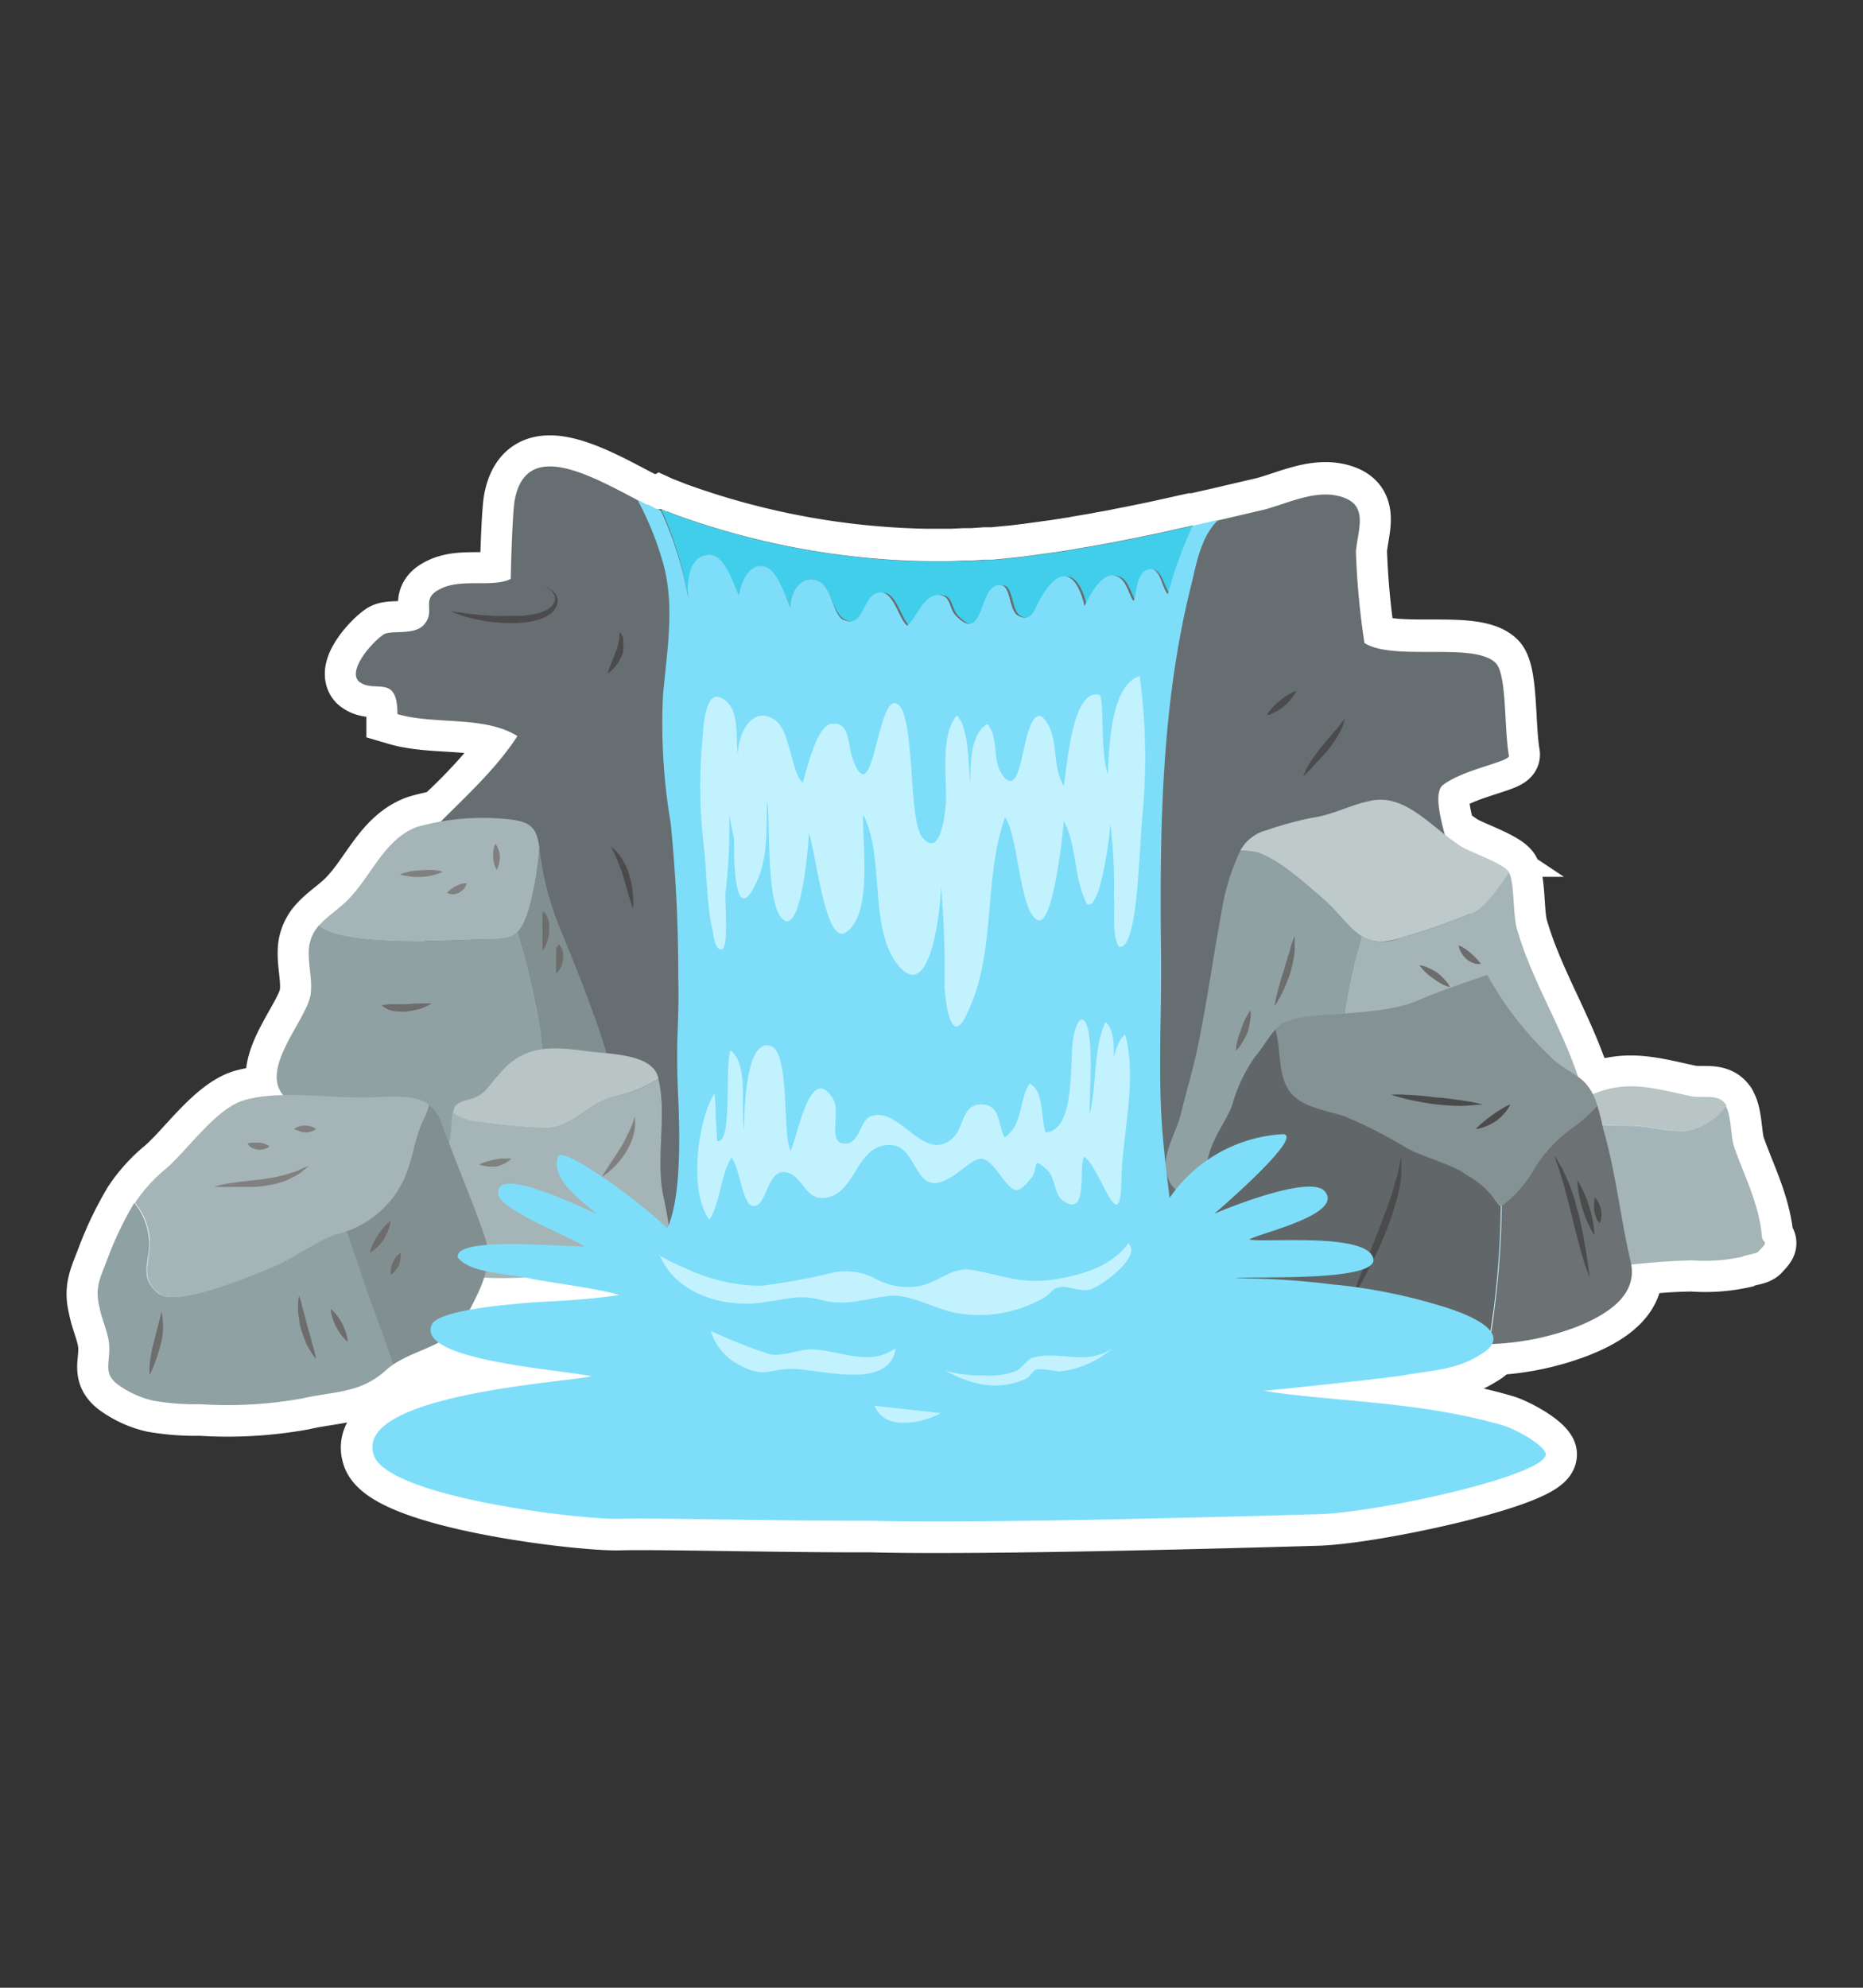 <svg id="झरना" xmlns="http://www.w3.org/2000/svg" viewBox="0 0 150 160"><rect x="0" y="0" width="150" height="160" fill="#333333" stroke="none"/><defs><style>.cls-1,.cls-16{fill:#c3f2ff;}.cls-1{stroke:#fff;stroke-miterlimit:10;stroke-width:5px;}.cls-2{fill:#676e71;}.cls-3{fill:#4b4b4b;}.cls-4{fill:#a5b4b6;}.cls-5{fill:#90a1a4;}.cls-6{fill:#828f91;}.cls-7{fill:#6d6d6d;}.cls-8{fill:gray;}.cls-9{fill:#b9c4c4;}.cls-10{fill:#bec9c9;}.cls-11{fill:#859293;}.cls-12{fill:#616768;}.cls-13{fill:#6c7273;}.cls-14{fill:#41ceeb;}.cls-15{fill:#7edef9;}</style></defs><path class="cls-1" d="M141.88,99.37c-.29-2.56-1.48-4.82-2.27-7.09-.27-.91-.21-2.49-.67-3.27,0-.06-.07-.13-.11-.18-.59-.79-1.78-.4-2.76-.59-2.8-.58-5-1.34-7.82-.16a3.37,3.37,0,0,0-.64-1,3.7,3.7,0,0,0-.57-.46c-1.34-4-3.66-7.67-4.86-11.75-.4-1.18-.2-3.73-.69-4.72h0c-.4-.69-3.06-1.58-3.85-2.07a15.26,15.26,0,0,1-1.34-1c-.54-2-.75-3.48-.14-4,1.68-1.28,5.41-1.87,5.33-2.36-.4-2.27-.15-6.61-1.09-7.49-1.77-1.68-8.18-.1-10.54-1.58a62.48,62.48,0,0,1-.69-7.39c.19-1.87,1.08-3.84-1.38-4.44-2-.49-4.14.6-6,1.09l-3.51.82-2.07.47-.22,0-.73.16-.76.17-.85.19-.74.16-.88.18-.73.15-.92.18-.69.14-1,.18-.64.12-1.19.2-.43.08-1.6.25-.47.06-1.15.16-.6.08-1,.12-.65.06-1,.1-.65,0-1,.07-.62,0-1.08.05-.53,0c-.54,0-1.07,0-1.61,0a62.56,62.56,0,0,1-20.1-3.75l-.61-.24-.08,0-.46-.21L53,41l-.12,0-.68-.35-.11,0-.75-.39c-4-2.11-9.08-4.94-9.92.13-.2,1.48-.3,6.21-.3,6.21-1.38.69-3.74,0-5.42.69-2.07.88-.49,1.77-1.57,3-.79.89-2.64.39-3.26.79-1,.69-2.85,2.86-2,3.75C30.13,55.9,32,54.13,32,57.48c3,.88,7,.1,9.66,1.77a43.77,43.77,0,0,1-6.14,6.84,14.57,14.57,0,0,0-1.94.45c-2.67,1-3.65,3.95-5.62,5.92-.74.73-1.62,1.28-2.26,2a3.22,3.22,0,0,0-.8,1.63c-.19,1.28.3,2.67.1,4-.35,2-4.13,5.91-2.14,8.1a12.62,12.62,0,0,0-3.13.37c-2.36.59-4.73,4.14-6.5,5.61a12.47,12.47,0,0,0-2.42,2.69,27.58,27.58,0,0,0-2.12,4.41c-.59,1.58-1.08,2.36-.69,3.94.2,1.09.69,2,.79,3.06.1,1.57-.59,2.36.89,3.35a7.85,7.85,0,0,0,2.64,1.16,19.48,19.48,0,0,0,3.81.29,33.85,33.85,0,0,0,8.23-.47c2.57-.59,4.64-.39,6.71-2.26a4.54,4.54,0,0,1,.6-.46,33.07,33.07,0,0,1,3.64-1.77c2.47,1.74,10.91,2.33,12.26,2.72-2.37.5-19.44,1.53-17.47,6.46,1.48,3.35,17.17,5.15,19.93,5,2.93-.08,13.44.19,20,.16,9.09.25,30.68-.37,36.14-.53,5-.2,19.14-3.35,18.26-5-.4-.78-2.48-1.89-3.33-2.14-6.8-2-13.82-1.92-19.34-2.81,1.19-.1,9.81-1,11.28-1.25,2.17-.4,4.22-.4,6.19-1.68a2.27,2.27,0,0,0,.89-.84,21.8,21.8,0,0,0,6.91-1.44c2.35-.93,4.68-2.41,4.31-4.93a37.18,37.18,0,0,1,4.93-.37,14,14,0,0,0,4.05-.29c.39-.2,1.18-.2,1.37-.5C142.57,99.77,141.88,100.16,141.88,99.37ZM41.7,104.93c-.52,0-2.25.2-3.86.49A17.72,17.72,0,0,0,39,102.86c1.07,0,2.14,0,3.22,0l.45.09c1.38.3,5.77.84,7.15,1.33C46.65,104.73,43.57,104.73,41.7,104.93Z"/><path class="cls-2" d="M121.49,60.83c-.4-2.27-.15-6.61-1.09-7.49-1.77-1.68-8.18-.1-10.54-1.58a62.48,62.48,0,0,1-.69-7.39c.19-1.87,1.08-3.84-1.38-4.44-2-.49-4.14.6-6,1.09l-3.51.82-2.07.47-.22,0-.73.16-.76.17-.85.19-.74.16-.88.18-.73.15-.92.18-.69.14-1,.18-.64.12-1.19.2-.43.08-1.6.25-.47.06-1.15.16-.6.08-1,.12-.65.06-1,.1-.65,0-1,.07-.62,0-1.08.05-.53,0c-.54,0-1.07,0-1.61,0a62.56,62.56,0,0,1-20.1-3.75l-.61-.24-.08,0-.46-.21L53,41l-.12,0-.68-.35-.11,0-.75-.39c-4-2.11-9.08-4.94-9.92.13-.2,1.48-.3,6.21-.3,6.21-1.38.69-3.74,0-5.42.69-2.07.88-.49,1.77-1.57,3-.79.89-2.64.39-3.26.79-1,.69-2.85,2.86-2,3.75C30.13,55.9,32,54.13,32,57.48c3,.88,7,.1,9.66,1.77-2.17,3.35-5.62,6.11-8.08,8.87L34.86,82.8c-.2,3.16-.3,6.31-.6,9.37-.21,2.89-1.79,5.42-1.54,8.44,3.68.85,7.18,0,10.81.66a30.19,30.19,0,0,1,7.3,2.52c1.22.64,2,1.7,3.34,2.22,4.36,1.77,9-.37,13.4.34,4.74.76,9.68-.3,14.49-.39,5.52-.09,10.84-.49,16.27-.88a43.16,43.16,0,0,0,9.25-1.67c5.84-1.81,10.92-5.35,9.77-12.13A8.32,8.32,0,0,0,115,86.94c-.79-1-1.77-1.47-1.58-2.85.2-1.68,4.64-3.35,5.82-4.34,2-1.58-5.09-15-3.06-16.56C117.84,61.91,121.57,61.32,121.49,60.83Z"/><path class="cls-3" d="M36.33,49.2l.46.08c.28,0,.69.1,1.18.15s1.07.1,1.68.14,1.27,0,1.92,0c.32,0,.65,0,1-.07a5,5,0,0,0,.89-.18,3.12,3.12,0,0,0,.39-.15,1.9,1.9,0,0,0,.35-.19,1.23,1.23,0,0,0,.43-.52.77.77,0,0,0,0-.56,1.25,1.25,0,0,0-.29-.4A3.26,3.26,0,0,0,44,47.3l-.1-.07a1.84,1.84,0,0,1,.42.21,1.48,1.48,0,0,1,.4.37,1,1,0,0,1,.17.75,1.46,1.46,0,0,1-.49.77,2.76,2.76,0,0,1-.39.27,3.1,3.1,0,0,1-.45.21,5.21,5.21,0,0,1-1,.25,8.42,8.42,0,0,1-1,.09,13.73,13.73,0,0,1-3.67-.4,8.48,8.48,0,0,1-1.16-.37,2.94,2.94,0,0,1-.32-.13Z"/><path class="cls-3" d="M49.94,50.87,50,51a1.15,1.15,0,0,1,.18.4,2.34,2.34,0,0,1,0,.3,1.29,1.29,0,0,1,0,.34,1.41,1.41,0,0,1,0,.35c0,.11-.06.23-.1.35l-.15.32a2.14,2.14,0,0,1-.17.3,3.22,3.22,0,0,1-.38.47,2.59,2.59,0,0,1-.45.38,3.35,3.35,0,0,1,.18-.55c.12-.32.29-.73.44-1.12,0-.1.07-.2.11-.29s.06-.2.08-.29.06-.19.07-.27a1.84,1.84,0,0,1,.05-.25,2.13,2.13,0,0,0,0-.41A.83.83,0,0,1,49.94,50.87Z"/><path class="cls-3" d="M49.15,68.12l.18.15a3,3,0,0,1,.44.44l.26.35a3.16,3.16,0,0,1,.24.41,2.35,2.35,0,0,1,.22.45l.18.49c0,.17.09.34.13.5a3.1,3.1,0,0,1,.09.5,5.73,5.73,0,0,1,.08.87,5.1,5.1,0,0,1,0,.87s-.13-.33-.27-.82c-.08-.24-.15-.52-.24-.82s-.18-.61-.27-.93-.2-.63-.32-.91a3.89,3.89,0,0,0-.16-.41,3.47,3.47,0,0,1-.15-.36c-.09-.24-.21-.42-.27-.56Z"/><path class="cls-3" d="M108.28,57.87s0,.09-.07.24a3.06,3.06,0,0,1-.23.62,6.35,6.35,0,0,1-.46.82,9.93,9.93,0,0,1-.63.86c-.46.55-1,1.07-1.32,1.45l-.46.47-.18.17.09-.23a3.93,3.93,0,0,1,.29-.6,11.93,11.93,0,0,1,1.14-1.62l1.25-1.48c.18-.19.31-.39.41-.51Z"/><path class="cls-3" d="M102,57.58a2.12,2.12,0,0,1,.28-.43,5.38,5.38,0,0,1,.76-.74,4.51,4.51,0,0,1,.86-.6,3.32,3.32,0,0,1,.47-.21,2.38,2.38,0,0,1-.25.44,4.81,4.81,0,0,1-.73.81,4.4,4.4,0,0,1-.91.56A3.06,3.06,0,0,1,102,57.58Z"/><path class="cls-4" d="M39.29,75.61c2,0,2.56-.2,3.25-2.27a25.4,25.4,0,0,0,.89-5.1v0c-.2-1.58-.69-2.07-2.27-2.27a19.6,19.6,0,0,0-7.58.59c-2.67,1-3.65,3.95-5.62,5.92-.74.73-1.62,1.28-2.26,2C27.62,76.31,37.71,75.61,39.29,75.61Z"/><path class="cls-5" d="M41.7,75c-.51.53-1.2.61-2.41.61-1.58,0-11.67.7-13.59-1.14a3.22,3.22,0,0,0-.8,1.63c-.19,1.28.3,2.67.1,4-.39,2.26-5,6.8-1.28,8.77l.2,2.16c-.89,1.68-.4,4.44-.69,6.31-.69,4.14.59,3.94,4.24,3.94,5.67,0,11.51.33,17.13-.09A133.67,133.67,0,0,0,43.53,82.8,60.53,60.53,0,0,0,41.7,75Z"/><path class="cls-6" d="M50.43,91.77c-.79-5.91-3.16-11.72-5.42-17.24a23.61,23.61,0,0,1-1.58-6.29,25.4,25.4,0,0,1-.89,5.1A4.21,4.21,0,0,1,41.7,75a60.53,60.53,0,0,1,1.83,7.8,133.67,133.67,0,0,1,1.07,18.34l1.29-.1c2.37-.2,3.26-.4,4-2.47A14.53,14.53,0,0,0,50.43,91.77Z"/><path class="cls-7" d="M43.73,73.34l.1.11a1.26,1.26,0,0,1,.21.32,1.8,1.8,0,0,1,.17.54,3,3,0,0,1,0,.61,2.57,2.57,0,0,1-.08.62,2.35,2.35,0,0,1-.17.51,1.76,1.76,0,0,1-.28.45s0-.06,0-.15,0-.22,0-.37v-.51c0-.18,0-.37,0-.56s0-.38,0-.56a1.11,1.11,0,0,1,0-.26v-.22a1.46,1.46,0,0,0,0-.21.91.91,0,0,0,0-.17A1,1,0,0,1,43.73,73.34Z"/><path class="cls-7" d="M45,76a2,2,0,0,1,.22.34,1.28,1.28,0,0,1,.12.39,3.85,3.85,0,0,1,0,.49,3.43,3.43,0,0,1-.11.46,1.41,1.41,0,0,1-.18.37,1.76,1.76,0,0,1-.27.31,2.06,2.06,0,0,1,0-.4c0-.12,0-.25,0-.38a3,3,0,0,1,0-.42,2.58,2.58,0,0,1,0-.39,1.06,1.06,0,0,0,0-.19,1.11,1.11,0,0,1,0-.19A1.58,1.58,0,0,1,45,76Z"/><path class="cls-7" d="M30.72,80.93a3.91,3.91,0,0,1,.65-.1l.31,0c.11,0,.22,0,.34,0s.47,0,.71,0l.73-.06h.34a1.56,1.56,0,0,1,.3,0,4.6,4.6,0,0,1,.66,0,3.43,3.43,0,0,1-.59.3,2.59,2.59,0,0,1-.63.21c-.24.06-.51.1-.77.14s-.53,0-.78,0a2.9,2.9,0,0,1-.65-.12A3.53,3.53,0,0,1,30.72,80.93Z"/><path class="cls-8" d="M32.2,70.39a3.11,3.11,0,0,1,.53-.18,5.61,5.61,0,0,1,1.18-.16,6.58,6.58,0,0,1,1.19,0,3,3,0,0,1,.55.12,3,3,0,0,1-.53.2,5.38,5.38,0,0,1-1.19.22,6.19,6.19,0,0,1-1.19-.08A3.35,3.35,0,0,1,32.2,70.39Z"/><path class="cls-8" d="M36,71.87a1,1,0,0,1,.23-.23l.23-.17a1.23,1.23,0,0,1,.25-.14,2.11,2.11,0,0,1,.55-.22,1.21,1.21,0,0,1,.32,0,.94.94,0,0,1-.13.29.88.88,0,0,1-.2.24,1.46,1.46,0,0,1-.28.21,1.82,1.82,0,0,1-.35.12.55.55,0,0,1-.31,0A1.11,1.11,0,0,1,36,71.87Z"/><path class="cls-8" d="M39.88,67.92a1.18,1.18,0,0,1,.19.31,2.05,2.05,0,0,1,.18.7,2.35,2.35,0,0,1-.11.74A1.57,1.57,0,0,1,40,70a1.14,1.14,0,0,1-.16-.32,1.84,1.84,0,0,1-.13-.69,2.06,2.06,0,0,1,.06-.72A1.48,1.48,0,0,1,39.88,67.92Z"/><path class="cls-7" d="M35,94.43a3,3,0,0,1,.17.54,1.71,1.71,0,0,1,.05.57,5.37,5.37,0,0,1-.06.67,5.17,5.17,0,0,1-.21.63,2,2,0,0,1-.27.51,3.25,3.25,0,0,1-.37.44,4.16,4.16,0,0,1,.07-.56,2.21,2.21,0,0,1,.05-.25c0-.09,0-.19,0-.29s.09-.39.13-.59a5,5,0,0,1,.12-.58c0-.1.06-.19.07-.28a1.72,1.72,0,0,1,0-.26A3,3,0,0,1,35,94.43Z"/><path class="cls-9" d="M43.43,90.79C46,91,47,89,49.25,88.32A11.51,11.51,0,0,0,53,86.85a.36.36,0,0,0,0-.1c-.49-2-4-1.87-6-2.17-2.86-.39-5-.39-6.9,2-.59.59-.89,1.28-1.68,1.68-.49.29-1.38.29-1.77.78a1.84,1.84,0,0,0-.18.56,4.68,4.68,0,0,0,1.46.63A54.72,54.72,0,0,0,43.43,90.79Z"/><path class="cls-4" d="M53.48,96.6c-.78-3.21.27-6.72-.47-9.75a11.51,11.51,0,0,1-3.76,1.47C47,89,46,91,43.43,90.79a54.72,54.72,0,0,1-5.52-.59,4.68,4.68,0,0,1-1.46-.63c-.2.92,0,2.2-.61,3.09a7,7,0,0,0-1.58,3.06c-.29,1.08-.59,2.16-.88,3.25-.59,3,1.08,3.25,3.45,3.74h.39a31.54,31.54,0,0,0,5.32.1,8.36,8.36,0,0,0,4.64-.69c1.47-.69,2.16-1.28,3.74-1.38C54.37,100.74,54.07,99.56,53.48,96.6Z"/><path class="cls-8" d="M51.12,89.9s0,.09,0,.25a2.47,2.47,0,0,1,0,.65,5.25,5.25,0,0,1-.43,1.4c-.08.15-.17.31-.25.48a9.29,9.29,0,0,1-.62.85,5.83,5.83,0,0,1-.65.66,4.77,4.77,0,0,1-.71.54l.12-.21.35-.54.49-.75c.18-.26.35-.56.54-.84s.35-.59.48-.88.15-.27.21-.41.1-.25.16-.37a4.67,4.67,0,0,0,.22-.6A1.94,1.94,0,0,1,51.12,89.9Z"/><path class="cls-8" d="M38.6,93.74a2.05,2.05,0,0,1,.4-.18l.41-.12a2.16,2.16,0,0,1,.44-.1,3.69,3.69,0,0,1,.46-.08l.42,0a2.42,2.42,0,0,1,.43,0,1.65,1.65,0,0,1-.34.28,2.62,2.62,0,0,1-.86.36,4.56,4.56,0,0,1-.51,0,1.41,1.41,0,0,1-.43-.05A1.7,1.7,0,0,1,38.6,93.74Z"/><path class="cls-8" d="M36.14,98.38a1.77,1.77,0,0,1,.44,0l.2,0c.07,0,.15,0,.22,0l.44.06a7.85,7.85,0,0,1,.86.2,2.05,2.05,0,0,1,.4.18,1.73,1.73,0,0,1-.42.15,2.62,2.62,0,0,1-.94,0c-.17,0-.35-.09-.5-.15a1.36,1.36,0,0,1-.38-.22A1.53,1.53,0,0,1,36.14,98.38Z"/><path class="cls-5" d="M27.92,99.08l-.58.19c-1.58.39-3.81,2.06-5.29,2.65-1.87.79-7.94,3.35-9.32,2.17-1.18-1-1-1.78-.78-3.16a5.19,5.19,0,0,0-1.14-4.11,27.58,27.58,0,0,0-2.12,4.41c-.59,1.58-1.08,2.36-.69,3.94.2,1.09.69,2,.79,3.06.1,1.57-.59,2.36.89,3.35a7.85,7.85,0,0,0,2.64,1.16,19.48,19.48,0,0,0,3.81.29,33.85,33.85,0,0,0,8.23-.47c2.57-.59,4.64-.39,6.71-2.26a4.54,4.54,0,0,1,.6-.46c-.92-2.75-2-5.45-2.87-8.22C28.48,100.79,28.24,99.92,27.92,99.08Z"/><path class="cls-6" d="M39,99.46C38.16,97,36.49,93,35.6,90.55a3.18,3.18,0,0,0-1.1-1.63A5.92,5.92,0,0,1,34,90.19c-.69,1.48-.79,2.86-1.38,4.34a8,8,0,0,1-4.72,4.55c.32.84.56,1.71.88,2.54.86,2.77,1.95,5.47,2.87,8.22,2-1.34,4.74-1.56,5.9-3.88C38.65,103.79,39.84,101.82,39,99.46Z"/><path class="cls-4" d="M12,100.93c-.2,1.38-.4,2.17.78,3.16,1.38,1.18,7.45-1.38,9.32-2.17,1.48-.59,3.71-2.26,5.29-2.65a8,8,0,0,0,5.3-4.74c.59-1.48.69-2.86,1.38-4.34a5.92,5.92,0,0,0,.48-1.27c-1.09-.8-2.69-.67-4.76-.59-2.84.11-7.15-.6-10,.19-2.36.59-4.73,4.14-6.5,5.61a12.47,12.47,0,0,0-2.42,2.69A5.19,5.19,0,0,1,12,100.93Z"/><path class="cls-7" d="M29.78,100.84a2.75,2.75,0,0,1,.15-.49,5.07,5.07,0,0,1,.5-.93,4.77,4.77,0,0,1,.64-.82,2.87,2.87,0,0,1,.39-.33,2.75,2.75,0,0,1-.11.5,4.84,4.84,0,0,1-.45,1,5.27,5.27,0,0,1-.71.8A3,3,0,0,1,29.78,100.84Z"/><path class="cls-7" d="M31.46,102.61a1.25,1.25,0,0,1,0-.34,1.92,1.92,0,0,1,.18-.66,2,2,0,0,1,.35-.55,1.28,1.28,0,0,1,.27-.22,1.33,1.33,0,0,1,0,.33,2.32,2.32,0,0,1-.15.69,2.17,2.17,0,0,1-.4.55A1.35,1.35,0,0,1,31.46,102.61Z"/><path class="cls-7" d="M13,105.57l.05.22a4,4,0,0,1,.06.6,5.3,5.3,0,0,1,0,.87,4.11,4.11,0,0,1-.07.47c0,.16-.07.32-.1.49a16.4,16.4,0,0,1-.56,1.71,6.75,6.75,0,0,1-.33.76,5,5,0,0,1,0-.84,11.54,11.54,0,0,1,.32-1.77l.44-1.71c.07-.23.1-.44.14-.58S13,105.57,13,105.57Z"/><path class="cls-7" d="M24.07,104.28a7,7,0,0,1,.25.82c0,.12.07.25.1.39s.09.28.12.43.16.61.24.92.19.63.26.93c.05.14.06.3.11.43a3.18,3.18,0,0,1,.11.38,6.65,6.65,0,0,1,.19.83,5.57,5.57,0,0,1-.48-.7q-.11-.17-.21-.36a2.68,2.68,0,0,1-.19-.42c-.12-.3-.22-.62-.33-.94s-.14-.68-.19-1a3.84,3.84,0,0,1-.05-.87A6.31,6.31,0,0,1,24.07,104.28Z"/><path class="cls-7" d="M26.63,105.37a2.25,2.25,0,0,1,.36.34,4.59,4.59,0,0,1,.58.86,5,5,0,0,1,.37,1A2.24,2.24,0,0,1,28,108a2.25,2.25,0,0,1-.36-.34,4.59,4.59,0,0,1-.58-.86,5,5,0,0,1-.37-1A2.24,2.24,0,0,1,26.63,105.37Z"/><path class="cls-8" d="M17.27,95.51a11.34,11.34,0,0,1,1.21-.26c.37-.06.8-.12,1.26-.17l1.42-.16c.47-.09,1-.14,1.39-.26a5.09,5.09,0,0,0,.62-.16l.56-.18a4,4,0,0,0,.46-.19l.35-.16.32-.13-.26.22-.31.26a2.37,2.37,0,0,1-.42.29c-.17.09-.35.19-.55.28a3,3,0,0,1-.64.25,5.6,5.6,0,0,1-.7.2l-.74.13-.75.07c-.24,0-.48,0-.72,0-.46,0-.89,0-1.26,0C17.77,95.56,17.27,95.51,17.27,95.51Z"/><path class="cls-8" d="M19.93,92.06a1.11,1.11,0,0,1,.31-.08,2.85,2.85,0,0,1,.29,0,1.51,1.51,0,0,1,.3,0,1.82,1.82,0,0,1,.6.14,1.28,1.28,0,0,1,.27.16.9.9,0,0,1-.28.16,1.42,1.42,0,0,1-.64.1,3.58,3.58,0,0,1-.35-.09.63.63,0,0,1-.27-.14A1,1,0,0,1,19.93,92.06Z"/><path class="cls-8" d="M23.67,90.88a1.56,1.56,0,0,1,.28-.16,1.61,1.61,0,0,1,1.22,0,1.21,1.21,0,0,1,.28.16.9.9,0,0,1-.28.16,1.48,1.48,0,0,1-.61.12A1.66,1.66,0,0,1,24,91,1.08,1.08,0,0,1,23.67,90.88Z"/><path class="cls-10" d="M106.31,72.16c2.46,2.07,3,4.44,6.4,3.35a51.49,51.49,0,0,0,5.92-2.07c1-.45,2-1.84,2.86-3.24h0c-.4-.69-3.06-1.58-3.85-2.07-2.46-1.58-4.53-4.34-7.39-3.65-1.48.3-3.06,1.15-4.63,1.35a28.08,28.08,0,0,0-3.65,1,3.31,3.31,0,0,0-2.11,1.65,7,7,0,0,1,1.32.12C103,69.2,104.93,71,106.31,72.16Z"/><path class="cls-5" d="M107.88,85.07a43.67,43.67,0,0,1,1.76-9.7c-1.1-.65-1.87-2-3.33-3.21s-3.35-3-5.13-3.55a7,7,0,0,0-1.32-.12,17.83,17.83,0,0,0-1.53,5.05c-.7,3.75-1.19,7.49-2,11.24-.39,1.67-.88,3.35-1.28,5-.39,1.38-1.38,3.06-1.18,4.34.29,2.42,2.65,2.45,4.64,2.58a9.76,9.76,0,0,1,1.42.16,14.87,14.87,0,0,0,3.76.64c.91,0,1.83-.17,2.75-.22.25-1.83.77-3.55,1.13-5.43A39.27,39.27,0,0,0,107.88,85.07Z"/><path class="cls-4" d="M128.38,92.56c-.49-1.58-.59-3.45-1.08-5.12-1.28-4.34-3.84-8.18-5.12-12.52-.4-1.18-.2-3.73-.69-4.72-.91,1.4-1.9,2.79-2.86,3.24a51.49,51.49,0,0,1-5.92,2.07,3.53,3.53,0,0,1-3.07-.14,43.67,43.67,0,0,0-1.76,9.7,39.27,39.27,0,0,1-.29,6.8c-.36,1.88-.88,3.6-1.13,5.43a10.65,10.65,0,0,1,1.13,0,75.82,75.82,0,0,0,15-.39c1.67-.2,5.12-.69,6.21-2.17C129.57,93.65,128.78,93.65,128.38,92.56Z"/><path class="cls-7" d="M104.24,75.32s0,.37,0,.92a3.7,3.7,0,0,1-.1,1c-.06.34-.15.71-.25,1.08a13,13,0,0,1-.79,1.87,7.06,7.06,0,0,1-.48.79,7,7,0,0,1,.18-.91c.14-.53.32-1.24.56-1.92.09-.34.19-.68.3-1,0-.16.11-.31.15-.47s.07-.29.11-.43A8.37,8.37,0,0,1,104.24,75.32Z"/><path class="cls-7" d="M100.69,81.33a2.81,2.81,0,0,1,0,.56,6.76,6.76,0,0,1-.23,1.18,6.31,6.31,0,0,1-.59,1.08,3.07,3.07,0,0,1-.36.43,3.37,3.37,0,0,1,.06-.56,4.81,4.81,0,0,1,.14-.54c.05-.19.14-.38.21-.58a5.69,5.69,0,0,1,.46-1.1A3.27,3.27,0,0,1,100.69,81.33Z"/><path class="cls-7" d="M114.29,77.68a2.59,2.59,0,0,1,.48.13,4.65,4.65,0,0,1,.94.48,4.89,4.89,0,0,1,.76.74,2.25,2.25,0,0,1,.28.42,2.88,2.88,0,0,1-.47-.15,4.87,4.87,0,0,1-.88-.54,4,4,0,0,1-.8-.68A3,3,0,0,1,114.29,77.68Z"/><path class="cls-7" d="M117.44,76.1a1.78,1.78,0,0,1,.37.17,4.13,4.13,0,0,1,.62.46l.3.27c.09.11.18.19.25.27a1.61,1.61,0,0,1,.24.31,1.34,1.34,0,0,1-.4,0,2,2,0,0,1-.76-.39,2.12,2.12,0,0,1-.5-.68A1.73,1.73,0,0,1,117.44,76.1Z"/><path class="cls-4" d="M139.61,92.28c-.27-.91-.21-2.49-.67-3.27a5.11,5.11,0,0,1-3,2c-1.48.19-3.25-.4-4.83-.4-1.37,0-3.6,0-4.79-.77a4.73,4.73,0,0,0-.06,1.7c0,.42.07.86.08,1.35,0,1.41-.19,2.82-.26,4.23a6.92,6.92,0,0,1-.26,1.69c-.15.48-.71,1.09-.7,1.58,0,.82.32.4.94.57,1.65.46,2.6,1.06,4.38.94a56.42,56.42,0,0,1,5.79-.45,14,14,0,0,0,4.05-.29c.39-.2,1.18-.2,1.37-.5.89-.88.2-.49.2-1.28C141.59,96.81,140.4,94.55,139.61,92.28Z"/><path class="cls-9" d="M136,91a5.11,5.11,0,0,0,3-2c0-.06-.07-.13-.11-.18-.59-.79-1.78-.4-2.76-.59-2.86-.59-5.13-1.38-8-.1a2.7,2.7,0,0,0-1.73,1.69c1.19.77,3.42.77,4.79.77C132.72,90.6,134.49,91.19,136,91Z"/><path class="cls-11" d="M104.35,88.41c1,.79,2.86,1.09,3.94,1.48a37.05,37.05,0,0,1,4.83,2.46c1.09.69,3.85,1.38,4.83,2.17,2.24,1.22,2.45,2.39,3,2.56a10.08,10.08,0,0,0,2.37-2.56,11.16,11.16,0,0,1,3.15-3.6A12.73,12.73,0,0,0,128.61,89a4.45,4.45,0,0,0-1-1.86c-.79-.79-2.07-1.28-2.86-2.17a26.75,26.75,0,0,1-5-6.5c-2,.69-3.75,1.28-5.62,2.07s-4.14.88-6.21,1.08c-1.28.1-3.55.1-4.73.79a2.66,2.66,0,0,0-.54.48C103.21,84.67,102.67,87.17,104.35,88.41Z"/><path class="cls-12" d="M118,94.52c-1-.79-3.74-1.48-4.83-2.17a37.05,37.05,0,0,0-4.83-2.46c-1.08-.39-3-.69-3.94-1.48-1.68-1.24-1.14-3.74-1.72-5.53-.57.64-1.1,1.58-1.63,2.18a12.59,12.59,0,0,0-1.87,4c-.69,1.58-1.77,2.86-2,4.63A6.86,6.86,0,0,1,95.58,98c-1.28,1.78-.89,2.07.69,3.25s6.31,3.65,8.18,3.06l1.87,1.18c4.24.59,8.28,2.07,12.52,2.66a8.19,8.19,0,0,0,1,.06,71.49,71.49,0,0,0,1-11.11C120.39,96.85,120.13,95.71,118,94.52Z"/><path class="cls-13" d="M131.26,101.42c-.79-3.45-1.18-7.1-2.17-10.54-.14-.6-.28-1.26-.48-1.89a12.73,12.73,0,0,1-2.18,1.93,11.16,11.16,0,0,0-3.15,3.6,10.08,10.08,0,0,1-2.37,2.56h0a71.49,71.49,0,0,1-1,11.11,21.39,21.39,0,0,0,7.17-1.44C129.48,105.76,132,104.18,131.26,101.42Z"/><path class="cls-3" d="M125.15,93l.23.38.26.44a4,4,0,0,1,.31.59c.1.22.21.46.32.72s.21.54.31.82.21.59.28.9.17.62.26.93c.14.63.28,1.26.39,1.86s.2,1.14.27,1.62l.17,1.16c0,.28.06.44.06.44a4.35,4.35,0,0,1-.16-.42c-.09-.26-.25-.64-.38-1.11-.29-.92-.6-2.17-.9-3.41-.16-.62-.3-1.25-.47-1.82-.08-.28-.14-.57-.22-.83l-.23-.73c-.12-.47-.28-.84-.37-1.11S125.15,93,125.15,93Z"/><path class="cls-3" d="M127,95a5.45,5.45,0,0,1,.37.65,10.28,10.28,0,0,1,.59,1.49,10.62,10.62,0,0,1,.36,1.56,6.06,6.06,0,0,1,.06.74,4.59,4.59,0,0,1-.37-.65,9.43,9.43,0,0,1-.59-1.49,10.34,10.34,0,0,1-.36-1.56A5.93,5.93,0,0,1,127,95Z"/><path class="cls-3" d="M128.4,96.39a1.47,1.47,0,0,1,.23.29,2.36,2.36,0,0,1,.28.68,2.33,2.33,0,0,1,0,.75,1.08,1.08,0,0,1-.11.35,1.43,1.43,0,0,1-.21-.29,2.26,2.26,0,0,1-.22-.68,2.11,2.11,0,0,1,0-.74A1.43,1.43,0,0,1,128.4,96.39Z"/><path class="cls-3" d="M112.83,93.14s0,.2,0,.54c0,.17,0,.37,0,.61s0,.25,0,.38-.05.27-.07.41c0,.29-.11.61-.17.94s-.17.67-.27,1a9.57,9.57,0,0,1-.34,1.08l-.4,1.09c-.31.72-.61,1.44-.94,2.09s-.63,1.26-.91,1.77-.53.93-.7,1.23-.27.46-.27.46.25-.74.67-1.82c.22-.55.48-1.17.76-1.84L111,99c.27-.72.57-1.43.79-2.11.11-.34.25-.67.34-1s.17-.62.25-.89a5.16,5.16,0,0,0,.2-.77c.05-.23.1-.43.13-.6Z"/><path class="cls-3" d="M112,88.12a10.14,10.14,0,0,1,1.17,0,24.24,24.24,0,0,1,2.55.23c.46,0,.92.08,1.35.14s.83.11,1.18.17a10.72,10.72,0,0,1,1.14.26s-.46,0-1.17.07-1.64,0-2.57-.09a23.61,23.61,0,0,1-2.52-.46C112.49,88.27,112,88.12,112,88.12Z"/><path class="cls-3" d="M118.84,90.88a2.61,2.61,0,0,1,.39-.4c.12-.11.27-.23.42-.35s.32-.24.48-.36.34-.25.51-.35l.46-.28a2.55,2.55,0,0,1,.5-.23,2.44,2.44,0,0,1-.29.47,3.79,3.79,0,0,1-.85.85,4.28,4.28,0,0,1-1.08.53A2.72,2.72,0,0,1,118.84,90.88Z"/><path class="cls-14" d="M55.45,48.31c-.19-1.08,0-3.35,1.38-3.64S59,46.93,59.5,47.92c.09-.79.78-2.47,1.87-2.37S63.24,48,63.63,48.9c0-1.18.79-2.66,2.17-2.17,1.18.4,1.18,2.67,2.27,3.16,1.77.79,1.48-2.17,3-2.17,1.08-.1,1.47,2.07,2.16,2.66.69-.49,1.38-2.36,2.47-2.46s.79,1.08,1.57,1.77c2.27,2.17,1.68-2.86,3.55-2.56.79.1.59,2.07,1.38,2.46,1.18.59,1.28-.69,1.88-1.57,1.57-2.66,2.85-1.78,3.44.78.4-.78,1.19-2.36,2.17-2.46,1.19,0,1.28,1.38,1.78,2.07.29-.69.29-2.37,1.18-2.56s1.08,1.48,1.58,2a35,35,0,0,1,2-5.51l-.22,0-.73.16-.76.17-.85.19-.74.16-.88.18-.73.15-.92.18-.69.14-1,.18-.64.12-1.19.2-.43.08-1.6.25-.47.06-1.15.16-.6.08-1,.12-.65.06-1,.1-.65,0-1,.07-.62,0-1.08.05-.53,0c-.54,0-1.07,0-1.61,0a62.56,62.56,0,0,1-20.1-3.75l-.61-.24-.08,0-.46-.21A28.92,28.92,0,0,1,55.45,48.31Z"/><path class="cls-15" d="M124.42,116.9c-.4-.78-2.48-1.89-3.33-2.14-6.8-2-13.82-1.92-19.34-2.81,1.19-.1,9.81-1,11.28-1.25,2.17-.4,4.22-.4,6.19-1.68,3-1.77-1.38-3.35-3-3.84a44.58,44.58,0,0,0-8.68-1.77h-.09a64.14,64.14,0,0,0-8-.52c1.18-.2,11.43.33,11.13-1.55-.39-2.17-8.77-1.28-10-1.57.79-.5,7.59-2,6.11-3.85-1.08-1.38-7.54,1.18-8.92,1.78,1.48-1.28,7.05-6.21,5.57-6.41a11.89,11.89,0,0,0-9.17,5.13c-.31-2.46-.6-4.93-.7-7.4-.17-4.35.09-8.74,0-13.09-.09-9.62.08-19.41,2.43-28.79.39-1.58.69-3.45,1.77-4.83a3.67,3.67,0,0,1,.43-.46l-2.07.47a35,35,0,0,0-2,5.51c-.5-.49-.59-2.27-1.58-2s-.89,1.87-1.18,2.56c-.5-.69-.59-2.07-1.78-2.07-1,.1-1.77,1.68-2.17,2.46-.59-2.56-1.87-3.44-3.44-.78-.6.88-.7,2.16-1.88,1.57-.79-.39-.59-2.36-1.38-2.46-1.87-.3-1.28,4.73-3.55,2.56-.78-.69-.39-1.77-1.57-1.77s-1.78,2-2.47,2.46c-.69-.59-1.08-2.76-2.16-2.66-1.48,0-1.19,3-3,2.17C67,49.4,67,47.13,65.8,46.73c-1.38-.49-2.17,1-2.17,2.17-.39-.88-1.08-3.25-2.26-3.35s-1.78,1.58-1.87,2.37c-.5-1-1.19-3.55-2.67-3.25s-1.57,2.56-1.38,3.64a28.92,28.92,0,0,0-2.23-7.18L53,41l-.12,0-.68-.35-.11,0-.75-.39a24.82,24.82,0,0,1,2.1,5.25c.9,3.44.24,7-.06,10.48A47.48,47.48,0,0,0,54,66.24a122.72,122.72,0,0,1,.61,12.43c.1,3.94-.24,4.53,0,9.75.15,3.36.19,8.18-.89,10.45-2.17-2.17-8.28-6.56-8.77-5.82-.69,1.88,1.87,3.55,3.05,4.64-1-.4-8.18-4-7.88-1.58.1,1.28,5.81,3.45,7,4.24-3.06-.1-10.63-.74-10.25.88,1,1.29,4.23,1.29,5.81,1.68,1.38.3,5.77.84,7.15,1.33-3.14.49-6.22.49-8.09.69-.9.09-5.46.47-6.68,1.37a.8.8,0,0,0-.26.26c-1.58,3,11.13,3.74,12.81,4.23-2.37.5-19.44,1.53-17.47,6.46,1.48,3.35,17.17,5.15,19.93,5,2.93-.07,13.44.19,20,.16,9.09.25,30.68-.37,36.14-.53C111.19,121.73,125.3,118.58,124.42,116.9Z"/><path class="cls-16" d="M58.71,65.56a45.22,45.22,0,0,1-.3,6.31c-.07.59.29,4.42-.29,4.54s-.68-1.23-.74-1.49c-.52-2.31-.46-4.82-.75-7.17a39.71,39.71,0,0,1-.09-8c.1-1.18.2-4.73,1.87-3.35,1.18.89.79,3.16,1,4.34,0-1.58,1.08-3.94,2.85-2.86,1.38.69,1.38,4.24,2.37,5.13.3-.89,1.08-4.54,2.27-4.73,1.48-.3,1.38,1.57,1.67,2.56,1.68,5,2-4.24,3.45-4.24,1.77.1,1,9.46,2.27,10.84,1.38,1.58,1.77-1.58,1.87-2.76.1-2.07-.49-5.52.89-7.09,1,1.08.88,3.94,1.08,5.42,0-1.48,0-4,1.38-4.73.89,1.08.4,2.76,1.09,3.94,1.18,1.87,1.57-.79,1.87-2.07s.88-3.85,2-1.68c.69,1.48.29,3.25,1.18,4.83.3-1.87.69-7.69,2.76-7.39.59-.3.1,4.44.79,6.41.1-2,.2-7.2,2.56-7.89a48.86,48.86,0,0,1,.2,11.4c-.29,3.45-.39,10.68-1.87,10.38-.59-1-.3-2.76-.4-3.94a41.72,41.72,0,0,0-.29-6c-.1,1.67-.89,7.09-1.88,6.5-1.08-2.07-.78-4.63-1.87-6.7-.1,1.38-.89,8.42-2.06,8-1.5-.53-1.58-6.82-2.67-8.29-1.77,5-.69,10.84-3,15.67-1.28,2.95-1.77-.4-1.87-2.07a75.52,75.52,0,0,0-.29-8.09c0,1.68-.79,9.27-3.26,6.61-2.66-2.86-1.18-8.87-3-12.32-.1,2.27.79,8-1.38,9.46-1.68,1.18-2.46-6.7-3-8,0,1-.59,7.59-1.87,7.09-1.67-.69-1.18-8-1.48-9.66-.1,2.27.1,4.54-.89,6.61C59.1,74.82,59.1,69,59.1,67.53Z"/><path class="cls-16" d="M57.23,107.15A4.64,4.64,0,0,0,59.79,110c1.68.88,2.37.19,3.84.19,2.07-.1,8,1.88,8.48-1.67-2.17,1.57-4.63.1-6.8.1-1.08,0-2.17.59-3.35.39a40.75,40.75,0,0,1-3.84-1.48Z"/><path class="cls-16" d="M70.43,113.16c.79,2.07,3.85,1.38,5.33.59Z"/><path class="cls-16" d="M76.05,110.3c2.17,1.19,4.34,1.68,6.51.69.49-.2.49-.69,1-.79a9.74,9.74,0,0,1,1.68.2,7.85,7.85,0,0,0,4.33-1.87c-2.16,1.48-4.43.1-6.5.79-.3.1-.79.78-1.18,1a5.78,5.78,0,0,1-2.57.4,11.63,11.63,0,0,1-3.25-.4Z"/><path class="cls-16" d="M53.09,100.94c1.28,3.35,5.52,4.43,8.67,3.84,2.07-.29,2.66-.59,4.54-.1,2.06.5,3.74-.29,5.61-.39,1.58,0,3.45,1.08,5,1.38A10.47,10.47,0,0,0,84,104.49c.69-.4.69-.79,1.38-.89s1.58.39,2.37.2,4.14-2.57,3.15-3.65V100c-1.38,2-3.94,2.66-6.11,3-2.56.39-4.23-.39-6.6-.79-1.58-.2-2.46.89-4,1.28a5.46,5.46,0,0,1-3.75-.59,5.19,5.19,0,0,0-3.25-.49,51.7,51.7,0,0,1-5.91,1.09,14.4,14.4,0,0,1-6.21-1.47,12.12,12.12,0,0,1-2-1Z"/><path class="cls-16" d="M57.62,89.8a11.76,11.76,0,0,0-.1-1.77c-1.38,2.17-2.07,8-.39,10.15.89-1.48.89-3.65,1.77-5,.6.69.89,3.55,1.58,3.85,1.28.49,1.18-3.06,2.86-2.66,1.38.29,1.48,2.46,3.35,2,2.07-.5,2.27-3.65,4.34-4.14,3.35-.79,2.06,5.22,6.2,2.07,1.58-1.19,1.88-1.58,3.16.1s1.48,1.87,2.66.39c.59-.79,0-1.77,1.18-.69.79.59.59,2.07,1.38,2.56,2.07,1.38,1.18-2.66,1.68-3.55,1.28.79,2.95,7,3,1.78.1-3.65,1.28-8.08.3-11.63-1.18,1-1.28,4.24-1.28,5.72,0-1.68,1-5.62-.3-6.71-1,2.17-.69,5.13-1.28,7.4,0-2,.2-4,0-6s-.89-2.16-1.28-.29c-.4,1.67.29,7.59-2.27,7.78-.39-1.18-.1-3.35-1.28-3.94-.89,1.38-.49,3.25-2,4.34-.59-1-.3-2.56-1.77-2.66-1.68-.1-1.48,1.77-2.37,2.66-2.36,2.26-4.34-2.66-6.7-1.68-.79.3-.89,2.27-2.07,2.17-1.38,0-.3-2.56-.89-3.55-1.87-3.15-2.86,3-3.45,4.14-.69-1.38,0-8.08-1.67-8.47-2-.5-2.07,5.61-2.07,6.8-.3-1.68.39-5.33-1.09-6.41-.49,1.18.2,7.59-1.08,7.29Z"/></svg>